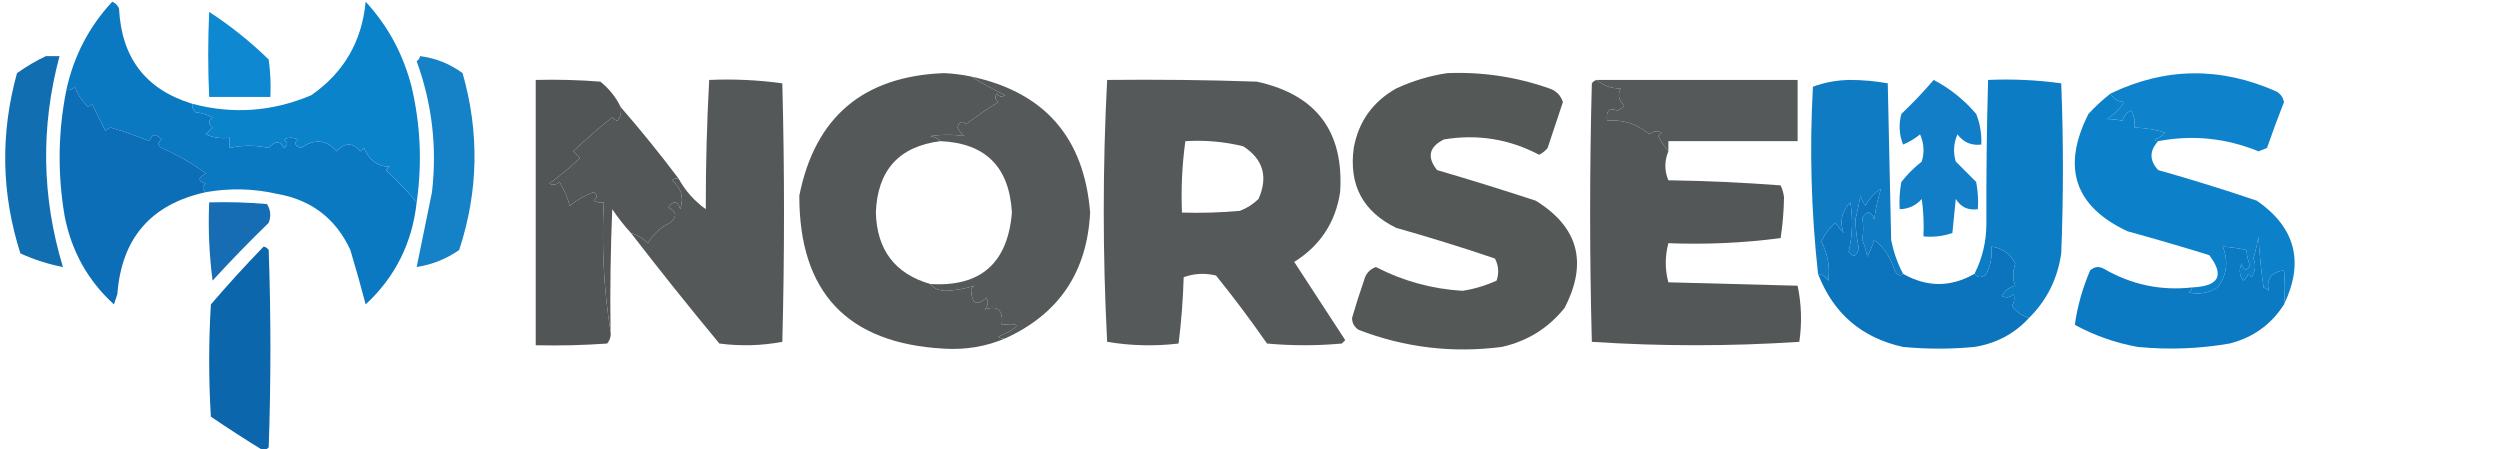 <?xml version="1.0" encoding="UTF-8"?>
<!DOCTYPE svg PUBLIC "-//W3C//DTD SVG 1.1//EN" "http://www.w3.org/Graphics/SVG/1.1/DTD/svg11.dtd">
<svg xmlns="http://www.w3.org/2000/svg" version="1.1" width="735px" height="132px" viewBox="45 93 735 132" style="shape-rendering:geometricPrecision; text-rendering:geometricPrecision; image-rendering:optimizeQuality; fill-rule:evenodd; clip-rule:evenodd" xmlns:xlink="http://www.w3.org/1999/xlink">
<g><path style="opacity:1" fill="#0d88d1" d="M 106.5,96.5 C 112.728,100.55 118.562,105.216 124,110.5C 124.499,114.152 124.665,117.818 124.5,121.5C 118.5,121.5 112.5,121.5 106.5,121.5C 106.118,113.219 106.118,104.886 106.5,96.5 Z"/></g>
<g><path style="opacity:1" fill="#0b79c2" d="M 101.5,123.5 C 101.414,124.496 101.748,125.329 102.5,126C 104.256,126.202 105.922,126.702 107.5,127.5C 106.167,128.5 106.167,129.5 107.5,130.5C 106.833,131.167 106.167,131.833 105.5,132.5C 107.743,133.474 110.076,133.808 112.5,133.5C 112.5,134.5 112.5,135.5 112.5,136.5C 116.406,135.643 120.24,135.643 124,136.5C 125.818,134.355 127.318,134.355 128.5,136.5C 129.711,135.726 129.711,134.893 128.5,134C 129.833,133.333 131.167,133.333 132.5,134C 131.396,135.131 131.729,135.965 133.5,136.5C 137.451,133.709 140.951,134.043 144,137.5C 146.333,134.833 148.667,134.833 151,137.5C 151.333,137.167 151.667,136.833 152,136.5C 153.596,140.165 156.096,141.998 159.5,142C 159.167,142.333 158.833,142.667 158.5,143C 162.191,146.495 165.191,149.661 167.5,152.5C 166.194,164.445 161.194,174.445 152.5,182.5C 151.107,177.152 149.607,171.819 148,166.5C 143.743,157.28 136.577,151.78 126.5,150C 119.513,148.416 112.513,148.25 105.5,149.5C 104.402,148.603 104.402,147.77 105.5,147C 103.109,146.309 103.109,145.309 105.5,144C 101.506,141 97.173,138.5 92.5,136.5C 91.289,135.726 91.289,134.893 92.5,134C 90.77,132.148 89.604,132.314 89,134.5C 85.263,132.982 81.43,131.648 77.5,130.5C 76.914,130.709 76.414,131.043 76,131.5C 74.667,128.833 73.333,126.167 72,123.5C 71.667,123.833 71.333,124.167 71,124.5C 69.171,122.844 67.837,120.844 67,118.5C 66.329,119.252 65.496,119.586 64.5,119.5C 66.647,109.538 71.147,100.871 78,93.5C 78.945,93.905 79.612,94.572 80,95.5C 80.701,110.01 87.868,119.343 101.5,123.5 Z"/></g>
<g><path style="opacity:1" fill="#0e83cb" d="M 679.5,134.5 C 679.062,134.565 678.728,134.399 678.5,134C 679.672,133.581 680.672,132.915 681.5,132C 678.874,131.123 675.874,130.623 672.5,130.5C 672.785,128.712 672.452,127.045 671.5,125.5C 670.201,126.09 669.368,127.09 669,128.5C 667.68,128.201 666.18,128.034 664.5,128C 666.5,126.667 668.167,125 669.5,123C 667.563,122.878 666.23,122.045 665.5,120.5C 681.63,112.744 697.963,112.577 714.5,120C 715.574,120.739 716.241,121.739 716.5,123C 714.735,127.461 713.068,131.961 711.5,136.5C 710.667,136.833 709.833,137.167 709,137.5C 699.46,133.581 689.626,132.581 679.5,134.5 Z"/></g>
<g><path style="opacity:1" fill="#1581c6" d="M 168.5,109.5 C 173.102,110.089 177.269,111.756 181,114.5C 185.991,131.975 185.657,149.308 180,166.5C 176.241,169.127 172.075,170.794 167.5,171.5C 168.996,164.18 170.496,156.846 172,149.5C 173.533,136.277 172.033,123.444 167.5,111C 168.056,110.617 168.389,110.117 168.5,109.5 Z"/></g>
<g><path style="opacity:0.986" fill="#4f5354" d="M 227.5,124.5 C 227.762,125.978 227.429,127.311 226.5,128.5C 225.914,128.291 225.414,127.957 225,127.5C 221.003,130.664 217.17,133.998 213.5,137.5C 214.167,138.167 214.833,138.833 215.5,139.5C 212.646,142.188 209.646,144.688 206.5,147C 207.549,147.492 208.549,147.326 209.5,146.5C 210.978,149.065 211.978,151.399 212.5,153.5C 214.602,151.796 216.935,150.463 219.5,149.5C 220.711,150.274 220.711,151.107 219.5,152C 220.448,152.483 221.448,152.649 222.5,152.5C 221.853,165.544 222.52,178.211 224.5,190.5C 224.67,191.822 224.337,192.989 223.5,194C 216.508,194.5 209.508,194.666 202.5,194.5C 202.5,168.5 202.5,142.5 202.5,116.5C 208.842,116.334 215.175,116.5 221.5,117C 224.094,119.086 226.094,121.586 227.5,124.5 Z"/></g>
<g><path style="opacity:0.998" fill="#555959" d="M 370.5,116.5 C 385.17,116.333 399.837,116.5 414.5,117C 431.99,120.816 440.157,131.649 439,149.5C 437.639,158.387 433.139,165.22 425.5,170C 430.5,177.667 435.5,185.333 440.5,193C 440.167,193.333 439.833,193.667 439.5,194C 432.167,194.667 424.833,194.667 417.5,194C 412.743,187.154 407.743,180.488 402.5,174C 399.24,173.216 396.073,173.383 393,174.5C 392.813,181.081 392.313,187.581 391.5,194C 384.476,194.831 377.476,194.664 370.5,193.5C 369.167,167.804 369.167,142.137 370.5,116.5 Z M 393.5,134.5 C 399.262,134.149 404.928,134.649 410.5,136C 416.393,139.821 417.893,144.988 415,151.5C 413.421,153.041 411.587,154.208 409.5,155C 403.843,155.499 398.176,155.666 392.5,155.5C 392.205,148.412 392.538,141.412 393.5,134.5 Z"/></g>
<g><path style="opacity:0.99" fill="#555859" d="M 514.5,116.5 C 534.167,116.5 553.833,116.5 573.5,116.5C 573.5,122.5 573.5,128.5 573.5,134.5C 560.833,134.5 548.167,134.5 535.5,134.5C 535.5,135.5 535.5,136.5 535.5,137.5C 534.399,136.152 533.399,134.652 532.5,133C 532.833,132.667 533.167,132.333 533.5,132C 532.216,131.316 531.049,131.483 530,132.5C 526.182,129.391 522.016,128.057 517.5,128.5C 517.117,125.538 518.117,124.538 520.5,125.5C 521.308,125.192 521.975,124.692 522.5,124C 520.854,122.445 520.521,120.779 521.5,119C 518.639,119.03 516.305,118.197 514.5,116.5 Z"/></g>
<g><path style="opacity:1" fill="#0f7bc3" d="M 604.5,173.5 C 603.671,174.332 602.838,173.999 602,172.5C 600.897,168.772 598.897,165.772 596,163.5C 595.531,165.108 594.865,166.775 594,168.5C 593.654,166.782 593.154,165.115 592.5,163.5C 592.868,161.2 592.868,159.033 592.5,157C 594,154.833 595.167,155 596,157.5C 596.449,154.293 597.116,151.293 598,148.5C 596.041,149.748 594.541,151.415 593.5,153.5C 592.749,152.624 592.249,151.624 592,150.5C 591.564,152.847 591.064,155.181 590.5,157.5C 590.539,160.278 590.872,163.112 591.5,166C 590.851,168.481 589.851,168.814 588.5,167C 589.635,162.252 589.802,157.419 589,152.5C 586.477,155.103 585.81,158.103 587,161.5C 586.167,160.5 585.333,159.5 584.5,158.5C 582.806,160.047 581.473,161.88 580.5,164C 582.421,167.755 583.088,171.588 582.5,175.5C 581.735,174.388 580.735,173.721 579.5,173.5C 577.483,155.237 576.983,136.904 578,118.5C 581.402,117.211 585.069,116.544 589,116.5C 592.75,116.517 596.417,116.851 600,117.5C 600.333,132.833 600.667,148.167 601,163.5C 601.688,167.068 602.855,170.401 604.5,173.5 Z"/></g>
<g><path style="opacity:0.996" fill="#0b6eb6" d="M 105.5,149.5 C 89.399,153.023 80.733,163.023 79.5,179.5C 79.167,180.5 78.833,181.5 78.5,182.5C 70.833,175.507 66,166.841 64,156.5C 61.889,144.112 62.056,131.779 64.5,119.5C 65.496,119.586 66.329,119.252 67,118.5C 67.837,120.844 69.171,122.844 71,124.5C 71.333,124.167 71.667,123.833 72,123.5C 73.333,126.167 74.667,128.833 76,131.5C 76.414,131.043 76.914,130.709 77.5,130.5C 81.43,131.648 85.263,132.982 89,134.5C 89.604,132.314 90.77,132.148 92.5,134C 91.289,134.893 91.289,135.726 92.5,136.5C 97.173,138.5 101.506,141 105.5,144C 103.109,145.309 103.109,146.309 105.5,147C 104.402,147.77 104.402,148.603 105.5,149.5 Z"/></g>
<g><path style="opacity:1" fill="#0b83cb" d="M 167.5,152.5 C 165.191,149.661 162.191,146.495 158.5,143C 158.833,142.667 159.167,142.333 159.5,142C 156.096,141.998 153.596,140.165 152,136.5C 151.667,136.833 151.333,137.167 151,137.5C 148.667,134.833 146.333,134.833 144,137.5C 140.951,134.043 137.451,133.709 133.5,136.5C 131.729,135.965 131.396,135.131 132.5,134C 131.167,133.333 129.833,133.333 128.5,134C 129.711,134.893 129.711,135.726 128.5,136.5C 127.318,134.355 125.818,134.355 124,136.5C 120.24,135.643 116.406,135.643 112.5,136.5C 112.5,135.5 112.5,134.5 112.5,133.5C 110.076,133.808 107.743,133.474 105.5,132.5C 106.167,131.833 106.833,131.167 107.5,130.5C 106.167,129.5 106.167,128.5 107.5,127.5C 105.922,126.702 104.256,126.202 102.5,126C 101.748,125.329 101.414,124.496 101.5,123.5C 113.414,126.671 125.08,125.838 136.5,121C 146.071,114.364 151.405,105.198 152.5,93.5C 159.061,100.616 163.561,108.95 166,118.5C 168.647,129.741 169.147,141.074 167.5,152.5 Z"/></g>
<g><path style="opacity:1" fill="#545858" d="M 330.5,115.5 C 333.605,117.4 336.938,119.234 340.5,121C 339.551,121.617 338.718,121.451 338,120.5C 337.383,121.449 337.549,122.282 338.5,123C 335.237,125.027 332.07,127.194 329,129.5C 327.869,128.396 327.035,128.729 326.5,130.5C 326.977,131.478 327.643,132.311 328.5,133C 325.24,132.518 321.907,132.518 318.5,133C 319.737,133.232 320.737,133.732 321.5,134.5C 309.312,136.028 302.979,143.028 302.5,155.5C 302.811,166.502 308.144,173.502 318.5,176.5C 319.514,177.765 321.014,178.431 323,178.5C 326.015,178.358 328.849,177.858 331.5,177C 331.167,177.333 330.833,177.667 330.5,178C 330.667,182.334 332.167,183.167 335,180.5C 335.684,181.784 335.517,182.951 334.5,184C 338.348,182.669 340.015,184.169 339.5,188.5C 345.558,187.802 345.225,188.969 338.5,192C 339.094,192.464 339.761,192.631 340.5,192.5C 334.87,194.897 328.87,195.897 322.5,195.5C 294.116,193.949 279.949,178.949 280,150.5C 284.623,127.415 298.79,115.415 322.5,114.5C 325.217,114.614 327.884,114.948 330.5,115.5 Z"/></g>
<g><path style="opacity:1" fill="#535757" d="M 514.5,116.5 C 516.305,118.197 518.639,119.03 521.5,119C 520.521,120.779 520.854,122.445 522.5,124C 521.975,124.692 521.308,125.192 520.5,125.5C 518.117,124.538 517.117,125.538 517.5,128.5C 522.016,128.057 526.182,129.391 530,132.5C 531.049,131.483 532.216,131.316 533.5,132C 533.167,132.333 532.833,132.667 532.5,133C 533.399,134.652 534.399,136.152 535.5,137.5C 534.321,140.371 534.321,143.204 535.5,146C 546.515,146.168 557.515,146.668 568.5,147.5C 569.022,148.607 569.355,149.774 569.5,151C 569.447,154.999 569.113,158.999 568.5,163C 557.578,164.431 546.578,164.931 535.5,164.5C 534.483,168.394 534.483,172.227 535.5,176C 548.167,176.333 560.833,176.667 573.5,177C 574.639,182.416 574.806,187.916 574,193.5C 553.667,194.833 533.333,194.833 513,193.5C 512.333,168.167 512.333,142.833 513,117.5C 513.383,116.944 513.883,116.611 514.5,116.5 Z"/></g>
<g><path style="opacity:0.996" fill="#0b80c8" d="M 665.5,120.5 C 666.23,122.045 667.563,122.878 669.5,123C 668.167,125 666.5,126.667 664.5,128C 666.18,128.034 667.68,128.201 669,128.5C 669.368,127.09 670.201,126.09 671.5,125.5C 672.452,127.045 672.785,128.712 672.5,130.5C 675.874,130.623 678.874,131.123 681.5,132C 680.672,132.915 679.672,133.581 678.5,134C 678.728,134.399 679.062,134.565 679.5,134.5C 676.899,137.337 676.899,140.17 679.5,143C 689.244,145.749 698.911,148.749 708.5,152C 719.837,159.845 722.503,170.012 716.5,182.5C 716.803,179.227 716.803,175.894 716.5,172.5C 712.764,173.008 711.264,175.008 712,178.5C 711.586,178.043 711.086,177.709 710.5,177.5C 709.767,172.564 709.267,167.564 709,162.5C 708.627,164.698 708.127,166.865 707.5,169C 708.286,170.752 708.12,172.586 707,174.5C 706.667,174.167 706.333,173.833 706,173.5C 705.692,174.308 705.192,174.975 704.5,175.5C 703.369,173.926 703.202,172.259 704,170.5C 704.743,172.645 705.576,172.811 706.5,171C 705.852,169.56 705.519,168.06 705.5,166.5C 703.194,166.007 700.861,165.674 698.5,165.5C 700.213,169.79 699.713,173.79 697,177.5C 694.367,179.16 691.534,179.66 688.5,179C 689.056,178.617 689.389,178.117 689.5,177.5C 697.41,177.155 699.077,173.988 694.5,168C 686.549,165.542 678.549,163.209 670.5,161C 654.9,153.698 651.066,142.198 659,126.5C 661.037,124.294 663.203,122.294 665.5,120.5 Z"/></g>
<g><path style="opacity:1" fill="#545857" d="M 470.5,114.5 C 480.795,114.09 490.795,115.59 500.5,119C 502.513,119.68 503.846,121.013 504.5,123C 503,127.5 501.5,132 500,136.5C 499.311,137.357 498.478,138.023 497.5,138.5C 488.703,133.864 479.37,132.364 469.5,134C 465.128,136.195 464.461,139.195 467.5,143C 477.213,145.845 486.88,148.845 496.5,152C 509.039,159.734 511.872,170.234 505,183.5C 500.224,189.476 494.057,193.309 486.5,195C 472.033,196.865 458.033,195.198 444.5,190C 443.196,189.196 442.529,188.029 442.5,186.5C 443.566,182.803 444.732,179.136 446,175.5C 446.481,173.522 447.647,172.189 449.5,171.5C 457.507,175.627 466.007,177.96 475,178.5C 478.473,177.957 481.806,176.957 485,175.5C 485.758,173.231 485.591,171.064 484.5,169C 474.934,165.751 465.268,162.751 455.5,160C 445.69,155.215 441.523,147.382 443,136.5C 444.416,128.743 448.583,122.91 455.5,119C 460.414,116.747 465.414,115.247 470.5,114.5 Z"/></g>
<g><path style="opacity:1" fill="#555858" d="M 230.5,161.5 C 232.394,162.048 234.06,163.048 235.5,164.5C 237.03,161.813 239.197,159.813 242,158.5C 244.113,156.729 243.947,155.229 241.5,154C 243,151.833 244.167,152 245,154.5C 246.123,151.044 245.29,148.21 242.5,146C 243.094,145.536 243.761,145.369 244.5,145.5C 246.464,149.073 249.131,152.073 252.5,154.5C 252.48,141.841 252.813,129.174 253.5,116.5C 260.755,116.187 267.921,116.52 275,117.5C 275.667,142.833 275.667,168.167 275,193.5C 268.916,194.642 262.749,194.809 256.5,194C 247.62,183.292 238.953,172.459 230.5,161.5 Z"/></g>
<g><path style="opacity:1" fill="#535757" d="M 227.5,124.5 C 233.396,131.277 239.062,138.277 244.5,145.5C 243.761,145.369 243.094,145.536 242.5,146C 245.29,148.21 246.123,151.044 245,154.5C 244.167,152 243,151.833 241.5,154C 243.947,155.229 244.113,156.729 242,158.5C 239.197,159.813 237.03,161.813 235.5,164.5C 234.06,163.048 232.394,162.048 230.5,161.5C 228.53,159.353 226.697,157.02 225,154.5C 224.5,166.495 224.333,178.495 224.5,190.5C 222.52,178.211 221.853,165.544 222.5,152.5C 221.448,152.649 220.448,152.483 219.5,152C 220.711,151.107 220.711,150.274 219.5,149.5C 216.935,150.463 214.602,151.796 212.5,153.5C 211.978,151.399 210.978,149.065 209.5,146.5C 208.549,147.326 207.549,147.492 206.5,147C 209.646,144.688 212.646,142.188 215.5,139.5C 214.833,138.833 214.167,138.167 213.5,137.5C 217.17,133.998 221.003,130.664 225,127.5C 225.414,127.957 225.914,128.291 226.5,128.5C 227.429,127.311 227.762,125.978 227.5,124.5 Z"/></g>
<g><path style="opacity:1" fill="#106eb1" d="M 58.5,109.5 C 59.833,109.5 61.167,109.5 62.5,109.5C 56.933,130.263 57.267,150.93 63.5,171.5C 59.188,170.674 55.021,169.34 51,167.5C 45.392,149.962 45.059,132.295 50,114.5C 52.746,112.545 55.58,110.878 58.5,109.5 Z"/></g>
<g><path style="opacity:1" fill="#127ec8" d="M 613.5,116.5 C 618.244,118.975 622.411,122.308 626,126.5C 627.149,129.393 627.649,132.393 627.5,135.5C 624.579,135.854 622.246,134.854 620.5,132.5C 619.348,135.106 619.182,137.773 620,140.5C 622.027,142.527 624.027,144.527 626,146.5C 626.497,149.146 626.664,151.813 626.5,154.5C 623.675,154.919 621.509,153.919 620,151.5C 619.667,154.833 619.333,158.167 619,161.5C 616.281,162.444 613.448,162.777 610.5,162.5C 610.665,158.818 610.499,155.152 610,151.5C 608.266,153.451 606.099,154.451 603.5,154.5C 603.336,151.813 603.503,149.146 604,146.5C 605.721,144.289 607.721,142.289 610,140.5C 610.818,137.773 610.652,135.106 609.5,132.5C 607.999,133.752 606.332,134.752 604.5,135.5C 603.345,132.554 603.179,129.554 604,126.5C 607.371,123.297 610.538,119.964 613.5,116.5 Z"/></g>
<g><path style="opacity:1" fill="#565959" d="M 330.5,115.5 C 352.074,120.079 363.741,133.412 365.5,155.5C 364.613,173.024 356.28,185.357 340.5,192.5C 339.761,192.631 339.094,192.464 338.5,192C 345.225,188.969 345.558,187.802 339.5,188.5C 340.015,184.169 338.348,182.669 334.5,184C 335.517,182.951 335.684,181.784 335,180.5C 332.167,183.167 330.667,182.334 330.5,178C 330.833,177.667 331.167,177.333 331.5,177C 328.849,177.858 326.015,178.358 323,178.5C 321.014,178.431 319.514,177.765 318.5,176.5C 333.265,177.409 341.265,170.409 342.5,155.5C 341.748,142.081 334.748,135.081 321.5,134.5C 320.737,133.732 319.737,133.232 318.5,133C 321.907,132.518 325.24,132.518 328.5,133C 327.643,132.311 326.977,131.478 326.5,130.5C 327.035,128.729 327.869,128.396 329,129.5C 332.07,127.194 335.237,125.027 338.5,123C 337.549,122.282 337.383,121.449 338,120.5C 338.718,121.451 339.551,121.617 340.5,121C 336.938,119.234 333.605,117.4 330.5,115.5 Z"/></g>
<g><path style="opacity:1" fill="#0b74bd" d="M 604.5,173.5 C 611.532,177.495 618.532,177.495 625.5,173.5C 626.542,174.791 627.708,174.791 629,173.5C 630.252,170.986 630.752,168.32 630.5,165.5C 633.683,165.929 636.016,167.596 637.5,170.5C 636.673,172.941 636.673,175.107 637.5,177C 635.709,177.415 634.376,178.415 633.5,180C 634.784,180.684 635.951,180.517 637,179.5C 637.353,180.672 637.187,181.838 636.5,183C 637.816,184.659 639.482,185.825 641.5,186.5C 637.235,191.135 631.902,193.968 625.5,195C 618.5,195.667 611.5,195.667 604.5,195C 592.312,192.312 583.979,185.146 579.5,173.5C 580.735,173.721 581.735,174.388 582.5,175.5C 583.088,171.588 582.421,167.755 580.5,164C 581.473,161.88 582.806,160.047 584.5,158.5C 585.333,159.5 586.167,160.5 587,161.5C 585.81,158.103 586.477,155.103 589,152.5C 589.802,157.419 589.635,162.252 588.5,167C 589.851,168.814 590.851,168.481 591.5,166C 590.872,163.112 590.539,160.278 590.5,157.5C 591.064,155.181 591.564,152.847 592,150.5C 592.249,151.624 592.749,152.624 593.5,153.5C 594.541,151.415 596.041,149.748 598,148.5C 597.116,151.293 596.449,154.293 596,157.5C 595.167,155 594,154.833 592.5,157C 592.868,159.033 592.868,161.2 592.5,163.5C 593.154,165.115 593.654,166.782 594,168.5C 594.865,166.775 595.531,165.108 596,163.5C 598.897,165.772 600.897,168.772 602,172.5C 602.838,173.999 603.671,174.332 604.5,173.5 Z"/></g>
<g><path style="opacity:0.972" fill="#1069b1" d="M 106.5,152.5 C 112.176,152.334 117.843,152.501 123.5,153C 124.576,154.726 124.743,156.559 124,158.5C 118.291,164.041 112.791,169.708 107.5,175.5C 106.503,167.862 106.169,160.196 106.5,152.5 Z"/></g>
<g><path style="opacity:1" fill="#0c7cc4" d="M 641.5,186.5 C 639.482,185.825 637.816,184.659 636.5,183C 637.187,181.838 637.353,180.672 637,179.5C 635.951,180.517 634.784,180.684 633.5,180C 634.376,178.415 635.709,177.415 637.5,177C 636.673,175.107 636.673,172.941 637.5,170.5C 636.016,167.596 633.683,165.929 630.5,165.5C 630.752,168.32 630.252,170.986 629,173.5C 627.708,174.791 626.542,174.791 625.5,173.5C 627.858,168.86 629.025,163.86 629,158.5C 628.944,144.445 629.111,130.445 629.5,116.5C 636.755,116.187 643.921,116.52 651,117.5C 651.667,134.167 651.667,150.833 651,167.5C 649.923,174.987 646.757,181.32 641.5,186.5 Z"/></g>
<g><path style="opacity:1" fill="#0c66ac" d="M 122.5,165.5 C 123.117,165.611 123.617,165.944 124,166.5C 124.667,185.833 124.667,205.167 124,224.5C 123.586,224.957 123.086,225.291 122.5,225.5C 117.248,222.291 112.082,218.958 107,215.5C 106.333,204.5 106.333,193.5 107,182.5C 112.004,176.664 117.171,170.997 122.5,165.5 Z"/></g>
<g><path style="opacity:1" fill="#0b7ac3" d="M 716.5,182.5 C 712.749,188.401 707.416,192.234 700.5,194C 691.562,195.548 682.562,195.881 673.5,195C 666.966,193.822 660.8,191.656 655,188.5C 655.754,183.057 657.254,177.723 659.5,172.5C 660.723,171.386 662.056,171.219 663.5,172C 671.656,176.709 680.323,178.543 689.5,177.5C 689.389,178.117 689.056,178.617 688.5,179C 691.534,179.66 694.367,179.16 697,177.5C 699.713,173.79 700.213,169.79 698.5,165.5C 700.861,165.674 703.194,166.007 705.5,166.5C 705.519,168.06 705.852,169.56 706.5,171C 705.576,172.811 704.743,172.645 704,170.5C 703.202,172.259 703.369,173.926 704.5,175.5C 705.192,174.975 705.692,174.308 706,173.5C 706.333,173.833 706.667,174.167 707,174.5C 708.12,172.586 708.286,170.752 707.5,169C 708.127,166.865 708.627,164.698 709,162.5C 709.267,167.564 709.767,172.564 710.5,177.5C 711.086,177.709 711.586,178.043 712,178.5C 711.264,175.008 712.764,173.008 716.5,172.5C 716.803,175.894 716.803,179.227 716.5,182.5 Z"/></g>
</svg>
